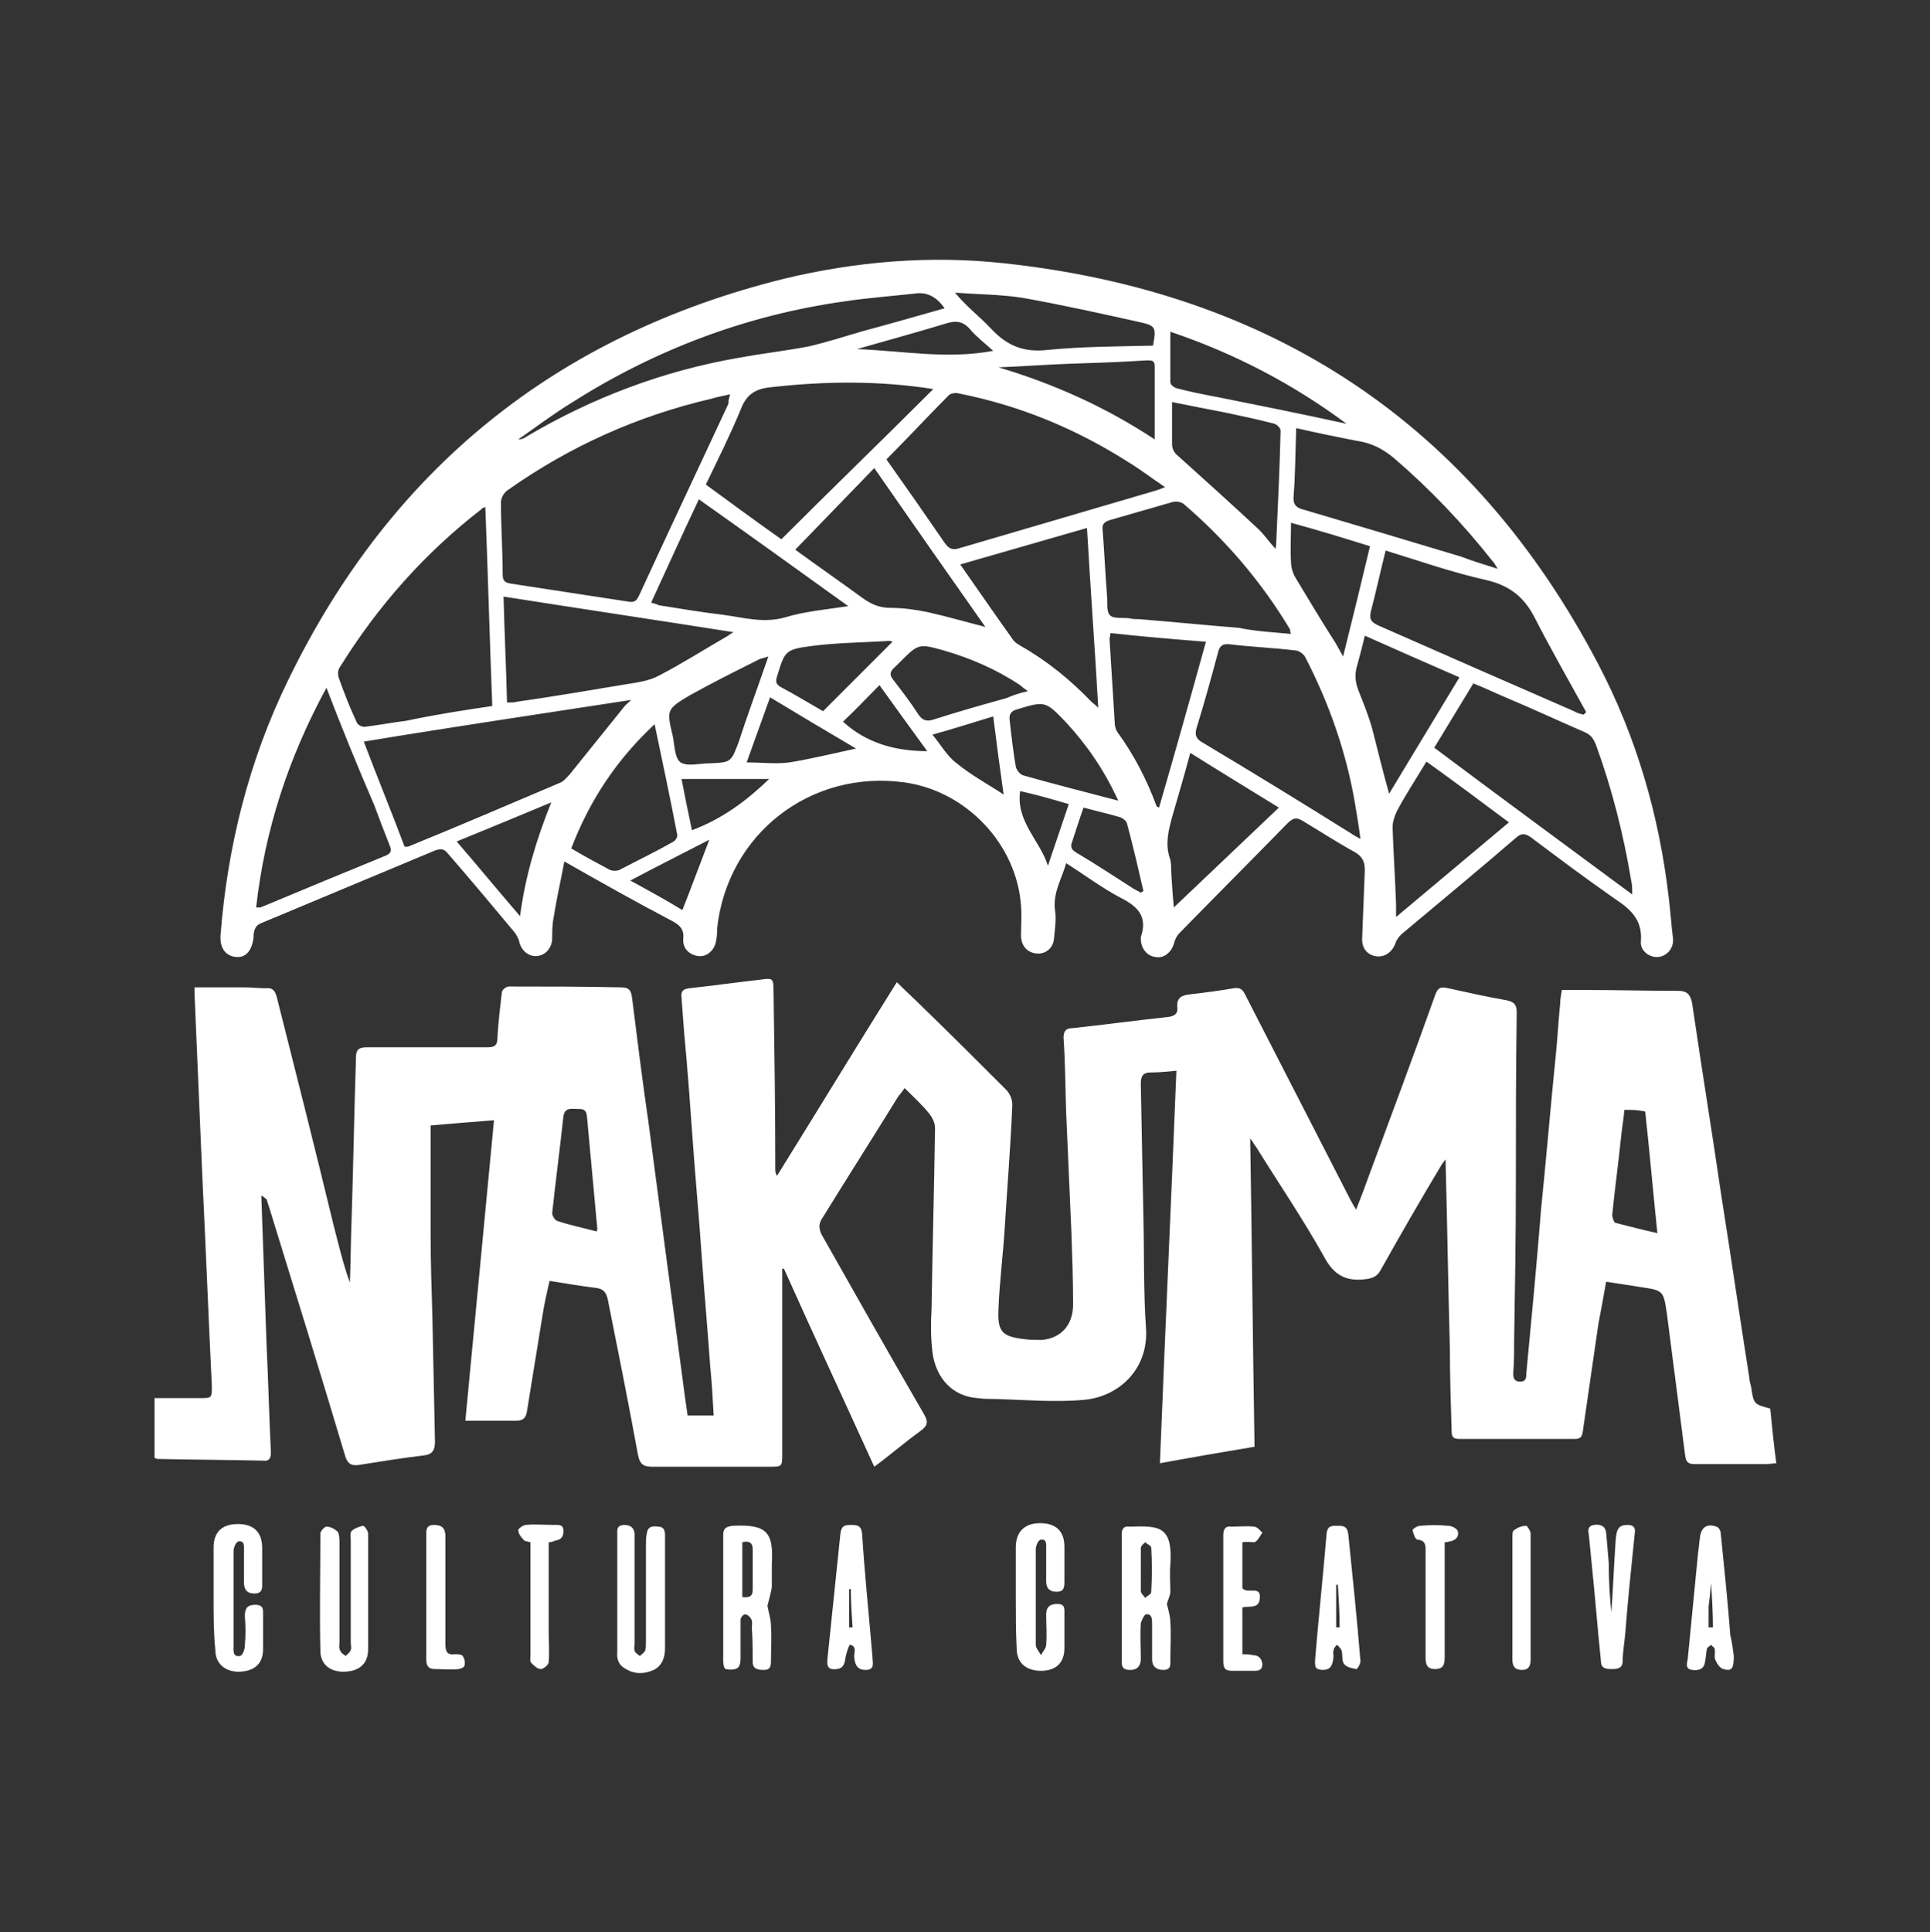 <?xml version="1.0" encoding="utf-8"?>
<!-- Generator: Adobe Illustrator 22.0.0, SVG Export Plug-In . SVG Version: 6.00 Build 0)  -->
<svg version="1.1" id="Layer_1" xmlns="http://www.w3.org/2000/svg" xmlns:xlink="http://www.w3.org/1999/xlink" x="0px" y="0px"
	 viewBox="0 0 222.3 222.5" style="enable-background:new 0 0 222.3 222.5;" xml:space="preserve">
<rect x="0" y="0" width="222.3" height="222.5" fill="#333333" stroke="none"/>
<style type="text/css">
	.st0{fill:#FFFFFF;}
</style>
<g>
	<path class="st0" d="M30.1,137.7c0.2,5.7,0.4,11.4,0.6,17.1c0.2,4.1,0.3,8.3,0.5,12.4c0,0.6-0.1,1.1-0.9,1
		c-4.1-0.1-8.1-0.1-12.2-0.2c-0.1,0-0.1-0.1-0.3-0.1c0-2.2,0-4.4,0-6.9c1.8,0,3.5,0,5.2,0c1.4,0,1.4,0,1.4-1.4
		c-0.4-8.1-0.7-16.1-1.1-24.2c-0.3-7-0.6-14.1-0.9-21.1c0-0.2,0-0.4,0-0.6c2,0,3.9,0,5.8,0c0.8,0,1.6,0.1,2.4,0.1
		c0.8-0.1,1.1,0.3,1.3,1.1c2.2,8.7,4.4,17.4,6.5,26.1c0.6,2.3,1.1,4.5,1.9,6.7c0.1-2.5,0.1-4.9,0.2-7.4c0.2-6.2,0.3-12.4,0.5-18.5
		c0-0.9,0.3-1.2,1.2-1.2c4.6,0,9.2,0,13.9,0c0.9,0,1.2-0.2,1.2-1.2c0.1-1.7,0.3-3.4,0.5-5.1c0-0.3,0.5-0.7,0.8-0.7
		c4.3,0,8.6,0,12.9,0.1c0.8,0,1.2,0.2,1.3,1.2c0.6,4.8,1.2,9.6,1.9,14.4c0.7,5.3,1.4,10.6,2.1,15.9c0.7,5.2,1.4,10.4,2.1,15.7
		c0.1,0.7,0.2,1.4,0.3,2.1c1,0,1.9,0,3,0c-0.1-1.9-0.2-3.8-0.4-5.7c-0.3-4.3-0.7-8.7-1-13s-0.7-8.6-1-12.8c-0.3-4.2-0.6-8.4-1-12.6
		c-0.1-1.3-0.2-2.7-0.3-4c-0.1-0.8,0.2-1,0.9-1.1c2.8-0.3,5.6-0.7,8.3-1c1.3-0.2,1.4-0.1,1.4,1.3c0.1,6.8,0.2,13.7,0.2,20.5
		c0,0.2,0,0.5,0.2,0.8c4.6-7.4,9.1-14.8,13.8-22.3c1.1,1.1,2.1,2,3.1,3c3.2,3.1,6.3,6.2,9.5,9.4c0.4,0.4,0.7,1.1,0.7,1.7
		c-0.2,4.9-0.6,9.7-0.9,14.6c-0.2,3-0.6,6.1-0.7,9.1c-0.1,2.5,0.5,3,2.9,3.3c0.7,0.1,1.4,0.1,2.1,0.1c2.2-0.2,3.6-1.7,3.6-4.1
		c0-2.8-0.1-5.6-0.2-8.4c-0.2-4.6-0.4-9.2-0.6-13.7c-0.1-2.9-0.1-5.7-0.3-8.6c0-0.8,0.3-1.1,1-1.1c3.7-0.4,7.4-0.9,11.1-1.3
		c0.7-0.1,1.1-0.4,1-1.1c-0.1-1.1,0.5-1.4,1.5-1.5c1.7-0.2,3.3-0.4,5-0.7c0.7-0.1,1,0.1,1.3,0.7c3.9,7.6,7.8,15.2,11.7,22.8
		c0.3,0.6,0.6,1.2,1.1,2c0.4-1.1,0.8-2,1.1-2.9c2.7-7.3,5.4-14.5,8-21.8c0.3-0.9,0.7-1,1.5-0.8c2.3,0.5,4.5,1,6.8,1.4
		c0.9,0.2,1.1,0.6,1.1,1.4c-0.1,6.5-0.1,13-0.1,19.4c0,6.2-0.1,12.3-0.2,18.5c0,1.2,0,2.4-0.1,3.6c0,0.6,0.1,1,0.8,1
		s0.7-0.5,0.7-0.9c0.6-6.3,1.2-12.6,1.7-18.9c0.6-5.9,1.1-11.9,1.7-17.8c0.2-2,0.3-3.9,0.5-5.9c0-0.5,0.1-1,0.2-1.6c1,0,1.9,0,2.8,0
		c3.5,0,7.1,0.1,10.6,0.1c1,0,1.4,0.4,1.6,1.4c1.1,7.5,2.3,14.9,3.4,22.4c1.1,6.9,2.1,13.9,3.2,20.8c0,0.3,0.1,0.6,0.2,1
		c0.3,2,0.3,2,2.2,2.5c0.2,2,0.4,4.1,0.7,6.3c-0.4,0-0.8,0.1-1.1,0.1c-2.7,0-5.5,0-8.2,0c-0.7,0-1.1-0.1-1.2-1
		c-0.7-5.4-1.4-10.9-2.1-16.3c-0.4-2.7-0.4-2.7-3.1-3.1c-1.3-0.2-2.5-0.4-3.9-0.6c-0.3,1.7-0.6,3.3-0.9,4.9
		c-0.6,4.1-1.2,8.3-1.8,12.4c-0.1,0.6-0.3,0.8-0.9,0.8c-4.4,0-8.9,0-13.3,0c-0.8,0-0.9-0.3-0.9-1c-0.1-3.1-0.2-6.3-0.2-9.4
		c-0.2-7.2-0.3-14.4-0.5-21.8c-0.2,0.3-0.4,0.5-0.5,0.7c-2.4,4-4.7,8-7,12.1c-0.4,0.7-0.9,0.9-1.7,1c-2.3,0.3-3.7-0.5-4.8-2.6
		c-2.4-4.3-5.2-8.4-7.8-12.6c-0.2-0.2-0.3-0.5-0.7-1c0.2,12,0.3,23.7,0.5,35.5c-3.6,0.6-7.1,1.2-10.9,1.9
		c0.6-15.1,1.3-30.1,1.9-45.2c-1.1,0.1-2,0.2-3,0.2c-0.9,0-1.1,0.5-1.1,1.3c0.1,5.2,0.2,10.3,0.3,15.5c0.1,4.2,0,8.4,0.3,12.7
		c0.3,4.8-3.3,7.9-7.2,8.2c-3.3,0.3-6.7,0-10-0.1c-0.7,0-1.5,0-2.2-0.1c-2.8-0.2-4.8-2.2-5.2-5.3c-0.2-1.7-0.2-3.3-0.1-5
		c0.1-6.9,0.3-13.9,0.4-20.8c0-0.6-0.3-1.2-0.7-1.7c-0.8-1-1.8-1.9-2.8-2.9c-0.3,0.4-0.5,0.7-0.7,0.9c-2.9,4.7-5.9,9.4-8.8,14.1
		c-0.4,0.6-0.4,1.1-0.1,1.8c3.9,6.9,7.8,13.8,11.8,20.7c0.6,1,0.4,1.4-0.4,2c-1.8,1.3-3.4,2.7-5.3,4.1c-3.5-7.7-7-15.2-10.4-22.8
		c-0.1,0-0.1,0-0.2,0c0,2.7,0,5.5,0,8.2c0,4.4,0,8.7,0,13.1c0,1.5,0,1.5-1.5,1.5c-4.5,0-9,0-13.5,0c-1.1,0-1.4-0.4-1.6-1.3
		c-1.1-6-2.3-12-3.5-18c-0.2-0.8-0.5-1.2-1.4-1.3c-1.7-0.2-3.4-0.5-5.3-0.8c-0.3,1.3-0.6,2.6-0.8,3.9c-0.6,3.7-1.2,7.4-1.8,11.1
		c-0.1,0.7-0.4,1.1-1.2,1.1c-1.9,0-3.8,0-5.9,0c1.1-11.6,2.2-23.1,3.3-34.6c-2.6,0.2-5,0.4-7.3,0.6c0,4.2,0,8.3,0,12.4
		c0,3.2,0.1,6.3,0.2,9.5c0.1,4.8,0.2,9.7,0.3,14.5c0,1-0.3,1.5-1.3,1.6c-2.5,0.3-5,0.7-7.5,1.1c-0.8,0.1-1.2-0.1-1.5-0.9
		c-2.9-9.7-5.9-19.4-8.9-29.1c-0.1-0.2-0.1-0.4-0.2-0.6C30.2,137.7,30.2,137.7,30.1,137.7z M187.1,127.8c-0.1,1.2-0.3,2.2-0.4,3.3
		c-0.3,2.9-0.7,5.8-1,8.8c0,0.3,0.2,0.8,0.3,0.9c1.6,0.4,3.1,0.8,4.9,1.2c-0.5-4.8-0.9-9.4-1.4-14
		C188.6,127.8,187.9,127.8,187.1,127.8z M68.7,141.8c0.1-0.1,0.1-0.2,0.1-0.3c-0.4-4.3-0.8-8.7-1.2-13c-0.1-0.8-0.5-0.8-1.1-0.8
		c-0.7,0-1.4-0.2-1.6,0.8c-0.4,3.7-0.9,7.5-1.3,11.2c0,0.3,0.3,0.8,0.6,0.9C65.7,141.1,67.2,141.4,68.7,141.8z"/>
	<path class="st0" d="M65,99.2c-0.4,2.2-0.9,4.3-1.2,6.3c-0.2,0.9-0.2,1.8-0.2,2.7c-0.1,1.1-0.9,1.9-1.9,1.9c-0.9,0-1.7-0.7-1.9-1.7
		c-0.1-0.4-0.3-0.7-0.5-1c-2.5-3-5.1-6.1-7.7-9.1c-0.4-0.5-0.7-0.6-1.4-0.4c-6.7,2.8-13.4,5.6-20.1,8.4c-0.8,0.3-0.9,1-0.9,1.7
		c-0.2,1.5-0.9,2.3-2,2.2c-1.2-0.1-1.9-1-1.8-2.5c0.8-10.3,3.3-20.2,7.8-29.4C45,54,64.1,38.6,90.3,32.1c8.3-2,16.8-2.7,25.2-1.8
		c31,3.3,54.1,18.5,68.6,46.2c4.4,8.4,7,17.4,8.1,26.8c0.2,1.6,0.3,3.2,0.5,4.8c0.1,1.1-0.7,2-1.7,2.1s-2.1-0.7-2-1.8
		c0.2-2.5-1.2-3.7-3-4.9c-3.3-2.3-6.5-4.7-9.7-7.1c-0.6-0.4-1-0.5-1.6,0c-4.4,3.8-8.9,7.5-13.3,11.2c-0.3,0.3-0.6,0.7-0.7,1.1
		c-0.4,1-1.3,1.6-2.3,1.4s-1.6-1-1.5-2.2c0.1-2.6,0.2-5.2,0.3-7.7c0-1-0.3-1.6-1.2-2.1c-2-1.1-4-2.4-6-3.6c-0.7-0.4-1-0.3-1.6,0.2
		c-4.2,4.3-8.4,8.5-12.6,12.8c-0.3,0.3-0.5,0.8-0.6,1.2c-0.3,1-1.2,1.7-2.1,1.5c-1-0.1-1.7-1-1.7-2.1c0-0.1,0-0.2,0-0.2
		c0.8-2.3-0.3-3.5-2.3-4.5c-2.1-1.1-4.1-2.6-6.3-4c-0.5,1.8-1.5,3.3-1.3,5.3c0.2,1.1,0,2.2-0.1,3.4c-0.1,1.1-1,1.8-2,1.7
		c-1.1-0.1-1.8-0.9-1.8-2.1c0-1.1,0.1-2.2,0-3.4c-0.5-7.1-6.3-13.2-13.4-14.2c-10.8-1.5-20.4,5.9-21.6,16.8c0,0.4,0,0.9-0.1,1.3
		c-0.1,1.1-1,2-2,1.9c-1.1-0.1-1.9-0.9-1.8-2c0.1-1-0.3-1.5-1.2-2C73.3,103.9,69.4,101.7,65,99.2z M84.1,45.4
		c-0.8,0.2-1.5,0.3-2.1,0.5c-8.6,2-16.4,5.5-23.6,10.6c-0.4,0.3-0.7,0.9-0.7,1.3c0,2.8,0.2,5.6,0.2,8.4c0,0.7,0.3,0.9,0.9,1
		c4.6,0.7,9.1,1.4,13.7,2.1c0.7,0.1,0.9-0.3,1.1-0.7c3.4-7.4,6.9-14.8,10.3-22.1C83.9,46,84,45.8,84.1,45.4z M102.1,52.9
		c2.2,3.1,4.5,6.4,6.7,9.6c0.5,0.7,0.9,0.9,1.8,0.6c7.5-2.2,15-4.4,22.5-6.6c0.3-0.1,0.6-0.2,1.1-0.4c-1.5-1-2.8-2-4.1-2.8
		c-6.1-3.9-12.6-6.6-19.7-8c-0.3-0.1-0.9,0-1.1,0.2C106.9,47.9,104.6,50.4,102.1,52.9z M56.7,81.3c-0.3-7.7-0.5-15.3-0.8-22.9
		c-0.3,0.1-0.4,0.1-0.4,0.2c-6.6,5.1-12,11.2-16.4,18.3c-0.2,0.3-0.2,0.8-0.1,1.1c0.6,1.7,1.3,3.5,2.1,5.2c0.1,0.3,0.6,0.5,0.9,0.5
		c1.6-0.2,3.2-0.5,4.8-0.7C50.1,82.3,53.3,81.8,56.7,81.3z M90,62.1c5.8-5.8,11.6-11.4,17.5-17.3c-6.4-1-12.6-0.9-18.8-0.2
		c-1.9,0.2-2.8,1-3.4,2.6c-1.2,2.9-2.6,5.7-4,8.6C84.2,57.9,87,60,90,62.1z M41.9,85.4c1.6,4.2,3.2,8.1,4.7,12.1c0.2,0,0.3,0,0.4,0
		c5.9-2.4,11.7-4.9,17.6-7.4c0.4-0.2,0.7-0.6,1-0.9c2.1-2.6,4.1-5.1,6.2-7.7c0.2-0.3,0.5-0.5,0.9-0.9C62.3,82.2,52.2,83.7,41.9,85.4
		z M188,103c0-0.7,0-1.1-0.1-1.5c-0.9-5.4-2.2-10.6-4.1-15.8c-0.3-0.7-0.6-1.1-1.3-1.4c-3-1.3-6-2.7-9.1-4c-1.2-0.5-2.4-1.1-3.7-1.6
		c-1.5,2.5-3,4.9-4.5,7.4C172.8,91.8,180.3,97.3,188,103z M156.7,96.6c-0.2-1.5-0.4-2.7-0.6-3.9c-1-6-3-11.7-5.8-17.1
		c-0.2-0.3-0.7-0.7-1.1-0.7c-2.5-0.3-5-0.4-7.5-0.7c-0.8-0.1-1.2,0.1-1.4,0.9c-0.8,3-1.6,5.9-2.5,8.8c-0.2,0.8,0,1.2,0.7,1.6
		c5.7,3.4,11.4,6.9,17,10.4C155.8,96.1,156.1,96.3,156.7,96.6z M148.7,73c-0.1-0.2-0.1-0.4-0.1-0.5c-3.3-5.5-7.4-10.3-12.3-14.5
		c-0.3-0.2-0.8-0.3-1.2-0.2c-2.4,0.7-4.9,1.4-7.3,2.1c-0.6,0.2-0.9,0.5-0.8,1.1c0.2,2.5,0.3,5,0.5,7.5c0.1,0.8-0.1,1.8,0.3,2.3
		c0.4,0.5,1.5,0.3,2.3,0.4c0.4,0.1,0.7,0.1,1.1,0.1c3.8,0.3,7.7,0.7,11.5,1C144.6,72.7,146.6,72.8,148.7,73z M159.6,63.4
		c-0.6,2.4-1.1,4.7-1.7,7c-0.2,0.9,0,1.2,0.8,1.6c7.5,3.3,15,6.6,22.6,9.9c0.3,0.2,0.7,0.3,1.1,0.4c0.1-0.1,0.2-0.2,0.3-0.3
		c-2-3.6-4.1-7.3-6-11c-1.2-2.3-2.9-3.6-5.5-4.2C167.2,65.9,163.5,64.6,159.6,63.4z M37.6,79.2c-4.4,8.1-7.1,16.4-8.1,25.3
		c0.3,0,0.4,0,0.5,0c4.8-2,9.6-4,14.5-6c0.6-0.3,0.6-0.6,0.4-1.1c-0.6-1.5-1.2-3.1-1.8-4.7C41.2,88.3,39.4,83.9,37.6,79.2z
		 M58.4,80.9c0.5,0,0.8,0,1.2-0.1c4.2-0.6,8.3-1.3,12.5-2c1.3-0.2,2.7-0.4,3.8-1c2.7-1.4,5.2-3,7.8-4.5c0.2-0.1,0.4-0.3,0.8-0.5
		c-8.9-1.4-17.6-2.7-26.5-4.1C58.1,72.8,58.3,76.8,58.4,80.9z M100.7,53.9c-3.1,3.2-6.1,6.3-9.1,9.4c2.6,1.9,5.2,3.7,7.8,5.6
		c1,0.7,1.9,1.1,3.2,1.1c1.4,0,2.9,0.2,4.3,0.5c2.2,0.5,4.3,1.1,6.6,1.7C109.2,66.1,105,60.1,100.7,53.9z M172.5,65.5
		c-0.3-0.5-0.4-0.7-0.6-0.9c-3.4-4.3-7.2-8.3-11.4-11.9c-1.1-0.9-2.2-1.5-3.5-1.8c-2.6-0.5-5.1-1-7.7-1.6c-0.1,2.7-0.1,5.3-0.3,7.8
		c-0.1,1,0.3,1.4,1.2,1.6c6.1,1.8,12.1,3.6,18.1,5.4C169.6,64.6,170.9,65,172.5,65.5z M110.6,65c2.1,3,4.1,5.9,6.1,8.7
		c0.2,0.3,0.6,0.5,0.9,0.7c3,1.7,5.7,3.9,8.1,6.4c0.2,0.2,0.4,0.3,0.8,0.7c-0.4-7-0.9-13.7-1.3-20.7C120.3,62.2,115.5,63.6,110.6,65
		z M75,69.4c0.4,0.1,0.7,0.2,0.9,0.3c2.5,0.4,4.9,0.8,7.4,1.1c2.3,0.3,4.6,1,7.1,0.3c2.3-0.7,4.7-0.9,7.3-1.3
		c-5.7-4.1-11.4-8.2-17.2-12.3C78.6,61.5,76.8,65.5,75,69.4z M108.8,35.5c-0.9-1.3-2-1.9-3.4-1.7c-2.7,0.3-5.4,0.5-8.1,0.9
		c-11.4,1.6-21.9,5.6-31.5,11.7c-2.1,1.3-4.1,2.8-6.1,4.2c0.4,0,0.6-0.1,0.9-0.3c7.6-4.5,15.8-7.6,24.5-9.1c2.7-0.5,5.4-0.8,8-1.3
		c2.2-0.5,4.3-1.2,6.4-1.8C102.5,37.3,105.6,36.4,108.8,35.5z M138.9,73.9c-3.8-0.3-7.4-0.6-11-1c0,0.3-0.1,0.5-0.1,0.7
		c0.2,3.2,0.4,6.5,0.6,9.7c0,0.3,0.1,0.7,0.3,1c1.9,2.6,3.4,5.5,4.5,8.5c0,0.1,0.1,0.1,0.3,0.2C135.3,86.8,137.1,80.4,138.9,73.9z
		 M164.3,87.7c-1.2,2-2.4,3.8-3.4,5.7c-0.3,0.6-0.5,1.3-0.5,1.9c0.1,3,0.3,5.9,0.4,8.9c0,0.4,0,0.8,0,1.4c4.4-3.7,8.7-7.3,13-10.9
		C170.6,92.3,167.5,90,164.3,87.7z M135,46.3c0,1.7,0,3.2,0,4.8c0,0.7,0.3,1.1,0.8,1.5c3,2.7,6,5.4,8.9,8.1c0.8,0.7,1.4,1.6,2.2,2.5
		c0.1-0.4,0.1-0.6,0.1-0.8c0.2-4.3,0.4-8.6,0.5-12.8c0-0.3-0.4-0.7-0.7-0.8c-1.9-0.5-3.8-0.9-5.7-1.3C139,47.1,137,46.7,135,46.3z
		 M137.1,86.7c-0.7,2.6-1.4,5-2.1,7.4c-0.4,1.5-0.8,3-0.3,4.6c0.2,0.5,0.2,1.1,0.2,1.7c0.1,1.6,0.2,3.1,0.3,4.1
		c3.8-3.6,7.9-7.5,12.1-11.5C143.9,90.9,140.6,88.9,137.1,86.7z M75.4,83.4c-4.4,4.1-7.5,8.8-9.6,14.3c1.5,0.9,3,1.7,4.5,2.5
		c0.3,0.1,0.7,0.1,1,0c2.1-1.1,4.2-2.1,6.3-3.3c0.2-0.1,0.5-0.6,0.4-0.8C77.2,91.9,76.3,87.7,75.4,83.4z M160,91.4
		c2.7-4.5,5.4-8.9,8.1-13.4c-3.7-1.6-7.3-3.2-10.9-4.8c-0.3,1.3-0.6,2.4-0.9,3.5c-0.3,1-0.2,1.9,0.2,2.9c0.6,1.5,1.2,3,1.6,4.5
		C158.7,86.5,159.3,88.9,160,91.4z M132.8,39.8c0.4-2.1,0.3-2.3-1.5-2.7c-4.5-1-9-2-13.5-2.8c-2.5-0.4-5.2-0.4-7.8-0.6
		c1.3,1.6,2.9,2.8,4.2,4.2c1.8,1.9,3.7,2.7,6.4,2.4C124.6,39.9,128.7,39.9,132.8,39.8z M88.5,75.6c-0.7,0.2-1.1,0.3-1.4,0.5
		c-2.6,1.3-5.2,2.6-7.7,4c-2.7,1.6-2.6,1.7-1.9,4.7c0.2,1,0.2,2.5,0.9,3c0.8,0.5,2.2,0.1,3.3,0.1c2.5-0.1,2.5-0.1,3.4-2.5
		C86.1,82.3,87.3,79.1,88.5,75.6z M155.1,48.8c-6.2-4.6-12.9-8.1-20.3-10.6c0,2.1,0,3.9,0,5.8c0,0.3,0.4,0.6,0.7,0.7
		c1.5,0.4,3,0.7,4.6,1C145.1,46.7,150.1,47.7,155.1,48.8z M118.4,79.6c-0.4-0.3-0.7-0.5-0.9-0.7c-2.7-1.8-5.7-3.1-8.8-4
		c-2.9-0.8-2.9-0.8-5.1,1.4c-0.2,0.2-0.3,0.3-0.5,0.5c-0.6,0.5-0.7,0.9-0.2,1.5c1,1.3,2,2.6,2.9,4c0.4,0.6,0.9,0.8,1.6,0.6
		c2.8-0.9,5.6-1.7,8.5-2.5C116.6,80.1,117.4,79.8,118.4,79.6z M148.7,60.2c0,1.7-0.1,3.1,0,4.5c0,0.6,0.2,1.3,0.5,1.8
		c1.5,2.5,3,5,4.6,7.5c0.3,0.5,0.5,0.9,0.9,1.6c1.1-4.4,2.1-8.5,3.1-12.7C154.9,62,152,61.1,148.7,60.2z M128.8,92.2
		c-1.6-3.5-3.6-6.4-6-9c-2.4-2.5-2.4-2.5-5.7-1.5c-0.7,0.2-0.9,0.6-0.8,1.3c0.2,1.8,0.4,3.5,0.7,5.3c0.1,0.4,0.5,0.9,0.9,1
		C121.4,90.3,125,91.2,128.8,92.2z M133,50.6c0-2.9,0-5.7,0-8.4c0-0.7-0.3-0.7-0.9-0.7c-3.1,0.2-6.2,0.3-9.2,0.4
		c-2.6,0.1-5.3,0.3-7.9,0.4C121.4,44.2,127.4,46.9,133,50.6z M94.8,81.9c2.8-2.8,5.4-5.4,8-8c0,0-0.2-0.1-0.4-0.1
		c-3,0.2-6,0.2-9,0.6s-3,0.6-3.9,3.5c-0.2,0.6-0.1,0.9,0.4,1.2C91.6,80,93.4,81.1,94.8,81.9z M63.5,92.4c-3.6,1.5-7.2,3-10.9,4.5
		c2.5,2.9,4.8,5.7,7.3,8.6C60.5,100.9,61.8,96.6,63.5,92.4z M98.6,86.2c-3.4-2-6.6-3.9-9.9-5.9c-0.9,2.5-1.8,5-2.7,7.5
		c1.8,0,3.4,0.2,4.9,0C93.4,87.4,95.8,86.8,98.6,86.2z M124.8,93c-0.5,1.4-0.9,2.7-1.3,3.9c-0.3,0.7,0,1,0.5,1.3
		c2.2,1.3,4.3,2.7,6.5,4.1c0.3,0.2,0.6,0.3,0.9,0.5c0.1-0.1,0.2-0.1,0.3-0.2c-0.6-2.6-1.2-5.2-1.9-7.8c-0.1-0.3-0.5-0.6-0.8-0.7
		C127.6,93.7,126.3,93.4,124.8,93z M107.4,84.6c1,1.2,1.7,2.5,2.8,3.3c1.7,1.4,3.6,2.4,5.4,3.6c-0.4-2.8-0.8-5.8-1.2-9
		C112.1,83.2,109.9,83.9,107.4,84.6z M106.8,86.5c-1.9-2.6-3.7-5.1-5.5-7.6c-1.5,1.5-2.8,2.9-4.2,4.2C99.7,85.5,103,86.5,106.8,86.5
		z M78.5,89.7c0.4,2.1,0.8,4,1.2,5.9c3.5-1.3,6.3-3.4,8.9-5.9C85.3,89.7,82,89.7,78.5,89.7z M98.7,40.2c5.3,0.2,10.4,1.2,15.7,0.2
		c-1-0.9-1.9-1.6-2.6-2.4c-0.9-1.1-1.8-1.1-3-0.7C105.5,38.3,102.2,39.2,98.7,40.2z M72.6,101.4c2.2,1.2,4.2,2.3,6,3.4
		c1.1-2.8,2.1-5.5,3.1-8.1C78.8,98.2,75.8,99.7,72.6,101.4z M117.5,91.1c-0.5,3.5,2.3,5.7,3.2,8.6c0.8-2.4,1.6-4.7,2.4-7.1
		C121.1,92,119.3,91.5,117.5,91.1z"/>
	<path class="st0" d="M134.4,184.7c0.2,0.8,0.4,1.5,0.4,2.1c0.1,1.4,0,2.8,0,4.3c0,0.6,0.1,1.2-0.8,1.2c-0.8,0-1.3-0.4-1.3-1.2
		c0-1.4,0-2.8,0-4.1c0-0.5,0-1.2-0.7-1.1c-0.2,0-0.5,0.7-0.6,1c-0.1,1.4,0,2.8,0,4.1c0,0.7-0.3,1.3-1.2,1.3c-0.7,0-1-0.2-1-0.9
		c0-4.9,0-9.8,0-14.7c0-0.6,0.2-1,0.9-0.9h0.1c3.3-0.1,4.9-0.1,4.6,4.4c-0.1,1,0,2,0,3.1C134.8,183.7,134.5,184.3,134.4,184.7z
		 M131.4,180.7L131.4,180.7c0,0.8,0,1.7,0,2.5c0,0.3,0.3,0.5,0.5,0.8c0.2-0.2,0.7-0.4,0.7-0.7c0.1-1.7,0.1-3.4,0-5.1
		c0-0.2-0.5-0.4-0.7-0.6c-0.2,0.2-0.5,0.4-0.5,0.7C131.4,179,131.4,179.9,131.4,180.7z"/>
	<path class="st0" d="M88.4,184.9c0.1,0.7,0.4,1.5,0.4,2.3c0.1,1.4,0,2.8,0,4.1c0,0.6-0.1,1-0.8,1s-1.3-0.1-1.3-0.9
		c0-1.3,0-2.6-0.1-3.9c0-0.4,0.1-0.8-0.1-1.1c-0.1-0.2-0.4-0.5-0.7-0.5c-0.2,0-0.5,0.4-0.5,0.6c0,1.5,0,3,0,4.5c0,0.4-0.1,1-0.4,1.1
		c-0.3,0.2-0.9,0.2-1.3,0.1c-0.2,0-0.3-0.6-0.3-0.9c0-4.8,0-9.7,0-14.5c0-0.8,0.3-1,1.1-1.1c4-0.2,4.7,0.8,4.5,4.4
		c0,0.9,0,1.8,0,2.7C88.8,183.4,88.6,184.1,88.4,184.9z M85.5,183.9c0.7,0.1,1.2,0,1.2-0.8c0-1.6,0-3.1,0-4.7c0-0.8-0.5-1-1.2-0.8
		C85.5,179.7,85.5,181.8,85.5,183.9z"/>
	<path class="st0" d="M42.4,183.4c0,2.2,0,4.4,0,6.5c0,1.6-0.9,2.5-2.6,2.6c-1.7,0.1-2.9-0.8-2.9-2.4c-0.1-4.5,0-9,0-13.5
		c0-0.3,0.5-0.8,0.7-0.8c0.5,0,1,0.3,1.3,0.6c0.2,0.3,0.2,0.9,0.2,1.4c0,3.8,0,7.6,0,11.3c0,0.3-0.1,0.7,0.1,1
		c0.1,0.3,0.4,0.4,0.6,0.6c0.2-0.2,0.5-0.4,0.6-0.7c0.1-0.2,0-0.6,0-0.9c0-3.9,0-7.8,0-11.7c0-0.4-0.1-0.9,0.1-1.1
		c0.3-0.3,0.9-0.5,1.3-0.6c0.2,0,0.6,0.6,0.6,0.9C42.4,178.9,42.4,181.1,42.4,183.4z"/>
	<path class="st0" d="M71.1,183.4c0-2.2,0-4.4,0-6.7c0-0.5-0.1-1,0.7-1.1c0.7,0,1.2,0.2,1.3,1c0,0.3,0,0.7,0,1c0,3.9,0,7.7,0,11.6
		c0,0.3-0.1,0.6,0,0.9s0.4,0.4,0.6,0.6c0.2-0.2,0.5-0.4,0.6-0.6c0.1-0.3,0.1-0.6,0.1-1c0-3.7,0-7.5,0-11.2c0-0.4,0-0.9,0.1-1.3
		c0.1-0.8,0.6-0.9,1.3-0.8c0.7,0,0.8,0.5,0.8,1c0,2.1,0,4.2,0,6.3c0,2.2,0,4.4,0,6.7c0,1-0.3,2-1.3,2.5c-1.1,0.5-2.2,0.5-3.2-0.1
		c-0.8-0.4-1.1-1.1-1-2C71.1,187.8,71.1,185.6,71.1,183.4z"/>
	<path class="st0" d="M24.6,184c0-1.9,0-3.9,0-5.8c0-1.8,1-2.7,2.8-2.7s2.8,0.9,2.8,2.8c0,1.3,0,2.6,0,3.9c0,0.6,0.1,1.3-0.9,1.3
		c-0.9,0-1.2-0.5-1.2-1.3c0-1.2,0-2.4,0-3.6c0-0.5,0.1-1.2-0.6-1.1c-0.3,0-0.6,0.7-0.6,1.1c0,3.7,0,7.4,0,11c0,0.5-0.1,1.2,0.7,1.1
		c0.3,0,0.6-0.7,0.6-1.2c0.1-1.1,0.1-2.3,0-3.4c0-0.9,0.3-1.3,1.2-1.3c1,0,0.9,0.6,0.9,1.2c0,1.3,0,2.6,0,3.9c0,1.6-0.9,2.5-2.6,2.6
		c-1.7,0.1-2.9-0.9-2.9-2.5C24.6,188,24.6,186,24.6,184L24.6,184z"/>
	<path class="st0" d="M117,184c0-1.9,0-3.9,0-5.8c0-1.8,1-2.8,2.8-2.8s2.8,0.9,2.8,2.7c0,1.3,0,2.7,0,4c0,0.6,0,1.2-0.9,1.2
		c-0.8,0-1.2-0.4-1.2-1.2c0-1.2,0-2.5,0-3.7c0-0.5,0.1-1.2-0.6-1.1c-0.3,0-0.6,0.7-0.6,1.1c0,3.7,0,7.4,0,11c0,0.4,0.4,0.8,0.6,1.2
		c0.2-0.4,0.6-0.8,0.6-1.2c0.1-1.2,0-2.3,0-3.5c0-0.9,0.5-1.2,1.3-1.2c0.9,0,0.8,0.6,0.8,1.2c0,1.3,0,2.6,0,3.9c0,1.7-1,2.6-2.7,2.6
		s-2.8-0.9-2.8-2.6C117,187.9,117,186,117,184z"/>
	<path class="st0" d="M100.5,190.9c0,0.6,0.3,1.4-0.8,1.4c-0.9,0-1.2-0.5-1.3-1.4c-0.1-0.5,0.4-1.3-0.5-1.5c-0.1,0-0.4,0.9-0.5,1.4
		c-0.1,0.7-0.2,1.3-1,1.4s-1.2-0.1-1.1-1.1c0.5-4.8,1-9.7,1.5-14.5c0.1-0.9,0.5-1,1.2-1c0.8,0,1.2,0.1,1.3,1
		C99.6,181.4,100.1,186.1,100.5,190.9z M97.8,187.4c0.1,0,0.3,0,0.4,0c-0.1-1.5-0.2-2.9-0.2-4.4c-0.1,0-0.1,0-0.2,0
		C97.8,184.5,97.8,185.9,97.8,187.4z"/>
	<path class="st0" d="M199.7,190.7c0,1.4-0.2,1.8-1.2,1.5c-0.4-0.1-0.7-0.6-0.9-1s0-0.9-0.1-1.3c0-0.2-0.3-0.3-0.4-0.5
		c-0.2,0.2-0.5,0.3-0.5,0.5c-0.1,0.5-0.1,0.9-0.2,1.4c-0.1,0.9-0.7,1.1-1.5,1s-0.6-0.7-0.5-1.3c0.4-4.1,0.8-8.2,1.2-12.3
		c0.1-0.5,0.1-1.1,0.2-1.6c0.1-1.2,0.8-1.7,1.9-1.3c0.3,0.1,0.5,0.5,0.5,0.8c0.4,3.9,0.8,7.8,1.1,11.7
		C199.5,189.1,199.6,189.9,199.7,190.7z M197.1,182.3c-0.1,1.1-0.2,1.9-0.3,2.7c0,0.8,0,1.6,0,2.4c0.2,0,0.3,0,0.5,0
		C197.3,185.8,197.2,184.2,197.1,182.3z"/>
	<path class="st0" d="M151.5,190.8c0.4-4.7,0.9-9.5,1.3-14.2c0.1-1,0.7-0.9,1.4-0.9s1,0.2,1.1,1c0.5,4.9,1,9.7,1.4,14.6
		c0,0.3-0.4,1-0.5,0.9c-0.5-0.1-1.1-0.2-1.4-0.6c-0.3-0.4-0.1-1.1-0.3-1.6c-0.1-0.2-0.3-0.4-0.5-0.6c-0.2,0.2-0.4,0.4-0.4,0.7
		c-0.1,0.2,0,0.4,0,0.6c-0.1,1.2-0.4,1.6-1.3,1.6C151.5,192.2,151.4,192.1,151.5,190.8z M154.1,182.5c-0.1,0-0.1,0-0.2,0
		c0,1.6,0,3.3,0,4.9c0.1,0,0.3,0,0.4,0C154.3,185.8,154.2,184.1,154.1,182.5z"/>
	<path class="st0" d="M185.6,185.7c0.2-2.8,0.3-5.6,0.5-8.4c0.1-1.3,0.4-1.7,1.4-1.7c0.6,0,0.9,0.3,0.8,0.9
		c-0.4,3.9-0.8,7.7-1.1,11.6c-0.1,1.1-0.3,2.2-0.3,3.2c0,0.8-0.6,0.9-1.2,0.9c-0.6,0-1.3,0-1.3-0.9c-0.4-3.9-0.7-7.7-1.1-11.6
		c-0.1-1-0.2-2-0.3-3c-0.1-0.5-0.1-1,0.6-1.1c0.7-0.1,1.3,0.1,1.4,0.9c0.1,1.2,0.2,2.3,0.3,3.5C185.3,181.9,185.4,183.8,185.6,185.7
		C185.5,185.7,185.5,185.7,185.6,185.7z"/>
	<path class="st0" d="M143.1,177.6c0,1.9,0,3.6,0,5.3c0.6,0.7,2.2-0.4,2,1.2c-0.1,1.2-1.2,0.8-2,1c0,1.8,0,3.5,0,5.4
		c0.4,0,0.8,0,1.2,0.1c0.6,0,1,0.3,1.1,1c0,0.8-0.5,0.8-1,0.8c-0.8,0-1.7,0-2.5,0s-1-0.3-1-1.1c0-4.8,0-9.7,0-14.5
		c0-0.7,0.2-1.1,1-1c0.8,0,1.7-0.1,2.5,0c0.4,0,0.7,0.4,1,0.7c-0.3,0.4-0.5,0.9-0.9,1.1C144.2,177.6,143.7,177.5,143.1,177.6z"/>
	<path class="st0" d="M166.4,177.6c0,2.7,0,5.4,0,8c0,1.7,0,3.5,0,5.2c0,0.8-0.1,1.4-1.1,1.4s-1.1-0.6-1.1-1.4c0-4,0-8,0-12
		c0-0.7,0.1-1.4-0.9-1.5c-0.3,0-0.5-0.7-0.6-1.1c0-0.1,0.5-0.5,0.9-0.5c1.1-0.1,2.1-0.1,3.2,0c0.4,0,1,0.3,1.1,0.6
		c0.2,0.7-0.3,1.1-0.9,1.2C166.9,177.5,166.7,177.6,166.4,177.6z"/>
	<path class="st0" d="M49.1,183.9c0-2.3,0-4.6,0-7c0-0.6-0.1-1.3,0.9-1.3c0.9,0,1.3,0.4,1.3,1.3c0,2.9,0,5.7,0,8.6
		c0,1.3,0,2.5,0,3.8c0,0.9,0.2,1.3,1.1,1.2c0.3,0,0.8,0,0.9,0.2c0.2,0.3,0.3,0.7,0.2,1.1c0,0.2-0.5,0.4-0.7,0.4
		c-0.9,0.1-1.8,0-2.7,0c-0.7,0-1-0.3-1-1.1C49.1,188.8,49.1,186.3,49.1,183.9z"/>
	<path class="st0" d="M63.2,177.6c0,3.5,0,6.9,0,10.3c0,1.2,0.1,2.3,0,3.5c0,0.3-0.6,0.8-0.9,0.8c-0.4,0-0.8-0.4-1.1-0.7
		c-0.2-0.2-0.1-0.6-0.1-1c0-3.9,0-7.8,0-11.7c0-0.4,0-0.8,0-1.2c-0.3-0.1-0.7-0.1-0.8-0.3c-0.3-0.3-0.6-0.7-0.6-1.1
		c0-0.2,0.6-0.6,0.9-0.6c1-0.1,2.1,0,3.2,0c0.5,0,1.1-0.1,1.1,0.7c0,0.7-0.3,1-0.9,1.1C63.7,177.5,63.5,177.6,63.2,177.6z"/>
	<path class="st0" d="M176.3,183.9c0,2.4,0,4.8,0,7.2c0,0.7-0.2,1.2-1,1.2s-1.1-0.4-1.1-1.2c0-4.7,0-9.4,0-14.1c0-0.3,0-0.7,0.2-0.8
		c0.4-0.3,0.9-0.5,1.4-0.5c0.1,0,0.5,0.6,0.5,0.9C176.3,179,176.3,181.5,176.3,183.9z"/>
</g>
</svg>
